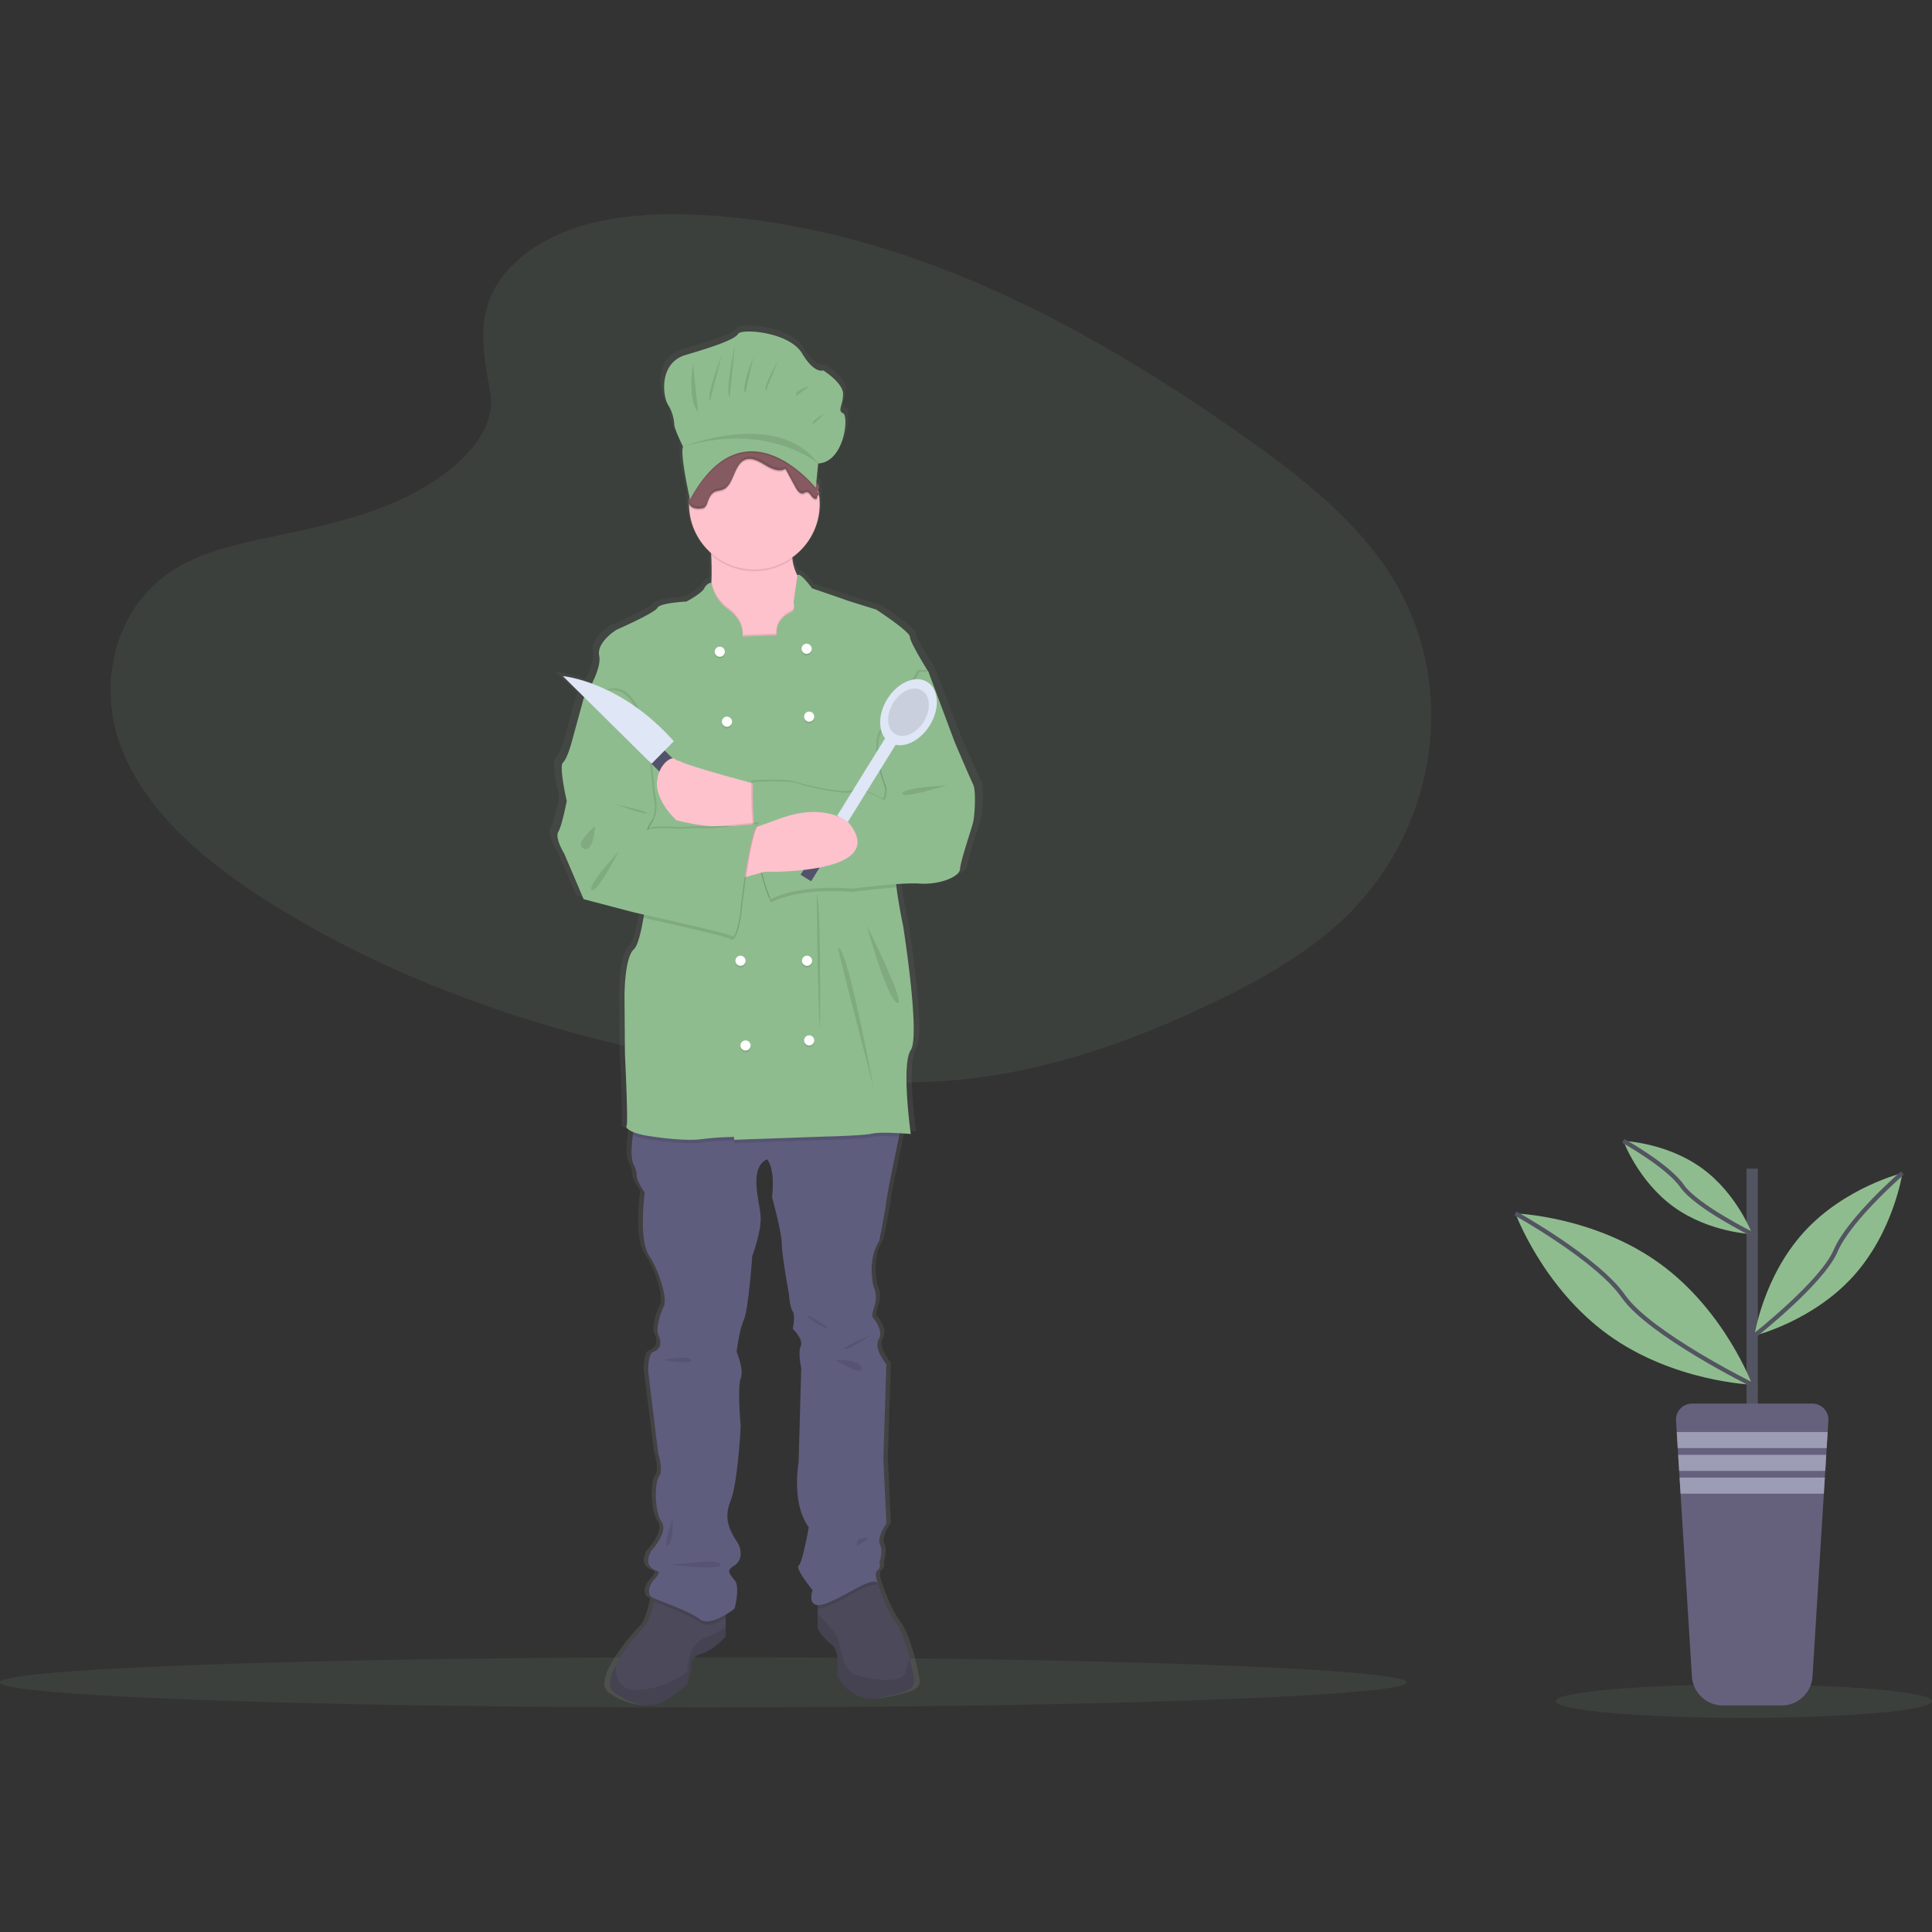<svg id="SvgjsSvg1055" width="288" height="288" xmlns="http://www.w3.org/2000/svg" version="1.1" xmlns:xlink="http://www.w3.org/1999/xlink" xmlns:svgjs="http://svgjs.com/svgjs"><rect width="100%" height="100%" fill="#333333" stroke="none"/><defs id="SvgjsDefs1056"></defs><g id="SvgjsG1057"><svg xmlns="http://www.w3.org/2000/svg" width="288" height="288" data-name="Layer 1" viewBox="0 0 890.069 692.728"><defs><linearGradient id="a" x1="507.947" x2="507.947" y1="790.481" y2="154.92" gradientUnits="userSpaceOnUse"><stop offset="0" stop-color="gray" stop-opacity=".25" class="stopColorgray svgShape"></stop><stop offset=".535" stop-color="gray" stop-opacity=".12" class="stopColorgray svgShape"></stop><stop offset="1" stop-color="gray" stop-opacity=".1" class="stopColorgray svgShape"></stop></linearGradient></defs><ellipse cx="324" cy="676.395" fill="#8fbc8f" opacity=".1" rx="324" ry="11.547" class="color6c63ff svgShape"></ellipse><path fill="#8fbc8f" d="M393.787,124.6c20.641-18.394,53.041-22.143,82.533-20.678,92.634,4.602,176.254,49.324,248.584,99.91,26.185,18.313,51.965,38.048,68.962,63.266,34.6,51.336,24.337,122.453-23.776,164.745-16.369,14.389-36.213,25.419-56.585,35.198-36.222,17.386-75.305,31.343-116.416,35.316-29.317,2.833-58.995.53-88.14-3.423C427.52,487.89,347.591,463.47,280.598,421.69c-29.383-18.324-57.077-41.106-69.188-70.75s-4.36-67.21,25.643-84.756c12.409-7.257,27.245-10.535,41.77-13.612,21.38-4.53,43.104-8.996,62.398-18.205,19.928-9.512,43.526-27.907,39.58-48.962C376.567,162.813,373.17,142.973,393.787,124.6Z" opacity=".1" transform="translate(-154.965 -103.636)" class="color6c63ff svgShape"></path><ellipse cx="803.416" cy="685.062" fill="#8fbc8f" opacity=".1" rx="86.653" ry="7.667" class="color6c63ff svgShape"></ellipse><path fill="url(#a)" d="M606.904,364.53c-1.411-2.731-8.869-19.702-8.869-19.702l-12.497-32.382s-8.869-13.655-8.869-16.191-16.125-12.68-16.125-12.68-13.102-3.901-14.11-4.292-16.528-5.524-16.528-5.524-6.112-8.037-6.982-5.938l-.001.005c-.032-.053-.064-.099-.096-.154a20.75,20.75,0,0,1-2.33-7.514c-.033-.234-.062-.48-.091-.724a29.911,29.911,0,0,0,13.128-24.628,29.511,29.511,0,0,0-.258-3.828,2.684,2.684,0,0,1,.347-.183c.251-.109.187-.198.003-.29.063-.033.126-.068.19-.095.334-.145.111-.255-.212-.385l.019-.01c.455-.198-.12-.328-.582-.537-.025-.135-.048-.27-.075-.405a2.723,2.723,0,0,0,.185-.804c.041.02.078.042.122.061a3.414,3.414,0,0,0-.008-1.526,2.684,2.684,0,0,1-.105.3,2.547,2.547,0,0,0-1.173-2.309c-.023-.02-.049-.042-.072-.062l.855-8.751c12.605-.596,14.816-22.04,11.941-23.231s0-3.773,0-8.935-9.509-10.921-9.509-10.921-3.98,1.986-10.172-7.942-28.968-11.516-30.516-8.935-11.72,5.957-24.988,9.729-10.836,19.459-8.624,22.834a19.266,19.266,0,0,1,3.096,9.332c0,1.986,4.202,10.325,4.202,10.325-1.325,2.89,2.047,18.721,3.046,23.22-.016.138-.032.276-.046.415-.008.014-.02.025-.028.039a2.119,2.119,0,0,0-.129.226,2.589,2.589,0,0,0-.204,1.492,3.117,3.117,0,0,0,.224,1.631,29.758,29.758,0,0,0,10.552,22.202c.016.271.031.543.046.822.186,3.675.29,8.021.097,12.18-.01.213-.026.421-.037.633a4.759,4.759,0,0,0-3.373,2.66c-1.25,2.403-8.506,6.11-8.506,6.11s-12.699.585-13.908,2.926-19.552,10.144-19.552,10.144-9.675,5.657-8.264,12.094c.737,3.364-1.332,8.589-3.477,12.815a60.857,60.857,0,0,0-13.915-3.47l10.276,9.831c-.215.336-.342.526-.342.526l-5.845,20.678s-2.016,7.218-4.031,8.973,1.814,17.752,1.814,17.752-2.217,11.314-4.031,14.24,2.822,10.144,2.822,10.144l9.272,21.068,24.591,6.242s1.639.347,4.287.914q-.125.755-.255,1.505c-1.185,6.711-2.741,12.883-4.636,14.552-4.636,4.097-4.434,22.433-4.434,22.433l.202,25.945s1.613,31.992.806,33.162c-.509.739.512,1.944,3.207,3.026-.077.482-.153.97-.224,1.468-.758,5.306-1.096,11.361.645,14.037a10.665,10.665,0,0,1,1.209,4.682c0,2.536,3.83,7.803,3.83,7.803s-3.023,21.653,2.016,29.066,9.272,20.873,6.853,23.994c0,0-4.233,9.168-2.217,13.265s0,6.437-2.62,7.413-2.395,8.973-2.395,8.973l4.813,38.039s2.62,7.803.403,10.534-2.217,16.386,1.209,21.068-4.838,13.265-4.838,13.265-5.039,7.218,3.023,9.559c0,0,1.613.39-1.411,3.511s-3.628,7.023-1.613,8.388a9.225,9.225,0,0,0,1.307.649c-.075.462-.156.941-.251,1.45-.774,4.073-2.233,9.379-4.886,11.946a85.16,85.16,0,0,0-13.198,17.588c-2.765,5.244-3.975,10.152-.911,12.453,7.256,5.462,16.528,7.218,21.971,5.072s13.102-8.778,13.102-8.778l1.814-7.608s-1.209-4.682,4.838-6.437,11.691-7.998,11.691-7.998V748.658a42.853,42.853,0,0,0,4.233-2.762s2.822-9.949,0-13.265-3.83-4.487-.202-6.632,4.12-6.827,1.459-10.924c-2.669-4.097-6.902-10.144-3.273-18.727s4.959-34.918,4.959-34.918-1.693-17.947,0-22.043-1.935-12.29-1.935-12.29,1.209-10.144,3.427-14.825,4.031-29.456,4.031-29.456,4.031-10.534,4.031-17.361-6.249-23.214,3.023-27.505c0,0,4.031,3.511,2.419,17.556,0,0,4.636,16.386,4.636,21.458s3.427,23.409,3.427,23.409.403,5.852,1.814,7.998,0,7.998,0,7.998,5.241,4.877,3.83,7.998.242,10.159.242,10.159l-1.25,43.68s-3.628,18.727,4.838,30.041c0,0-3.023,16.581-4.838,17.752s6.652,11.314,6.652,11.314-2.346,6.571,2.419,6.894v10.858a23.198,23.198,0,0,0,6.652,7.413c4.434,3.121,2.62,13.85,2.62,13.85s5.644,13.655,20.56,10.729,16.931-4.292,16.125-9.168c-.29-1.779-.935-4.955-1.862-8.56-1.604-6.266-4.064-13.827-7.006-17.556-4.636-5.876-8.466-18.165-8.466-18.165s-1.814-4.097,0-5.462,1.008-3.901,1.008-3.901,1.766-5.072.177-8.193,3.048-9.559,3.048-9.559l-1.411-30.041,1.411-43.696s-6.249-7.218-3.628-11.509-3.023-10.339-3.023-10.339-.605-.195,1.008-5.072a12.156,12.156,0,0,0-.403-8.778s-3.427-12.094,2.62-21.263c0,0,2.62-12.094,3.427-18.337.556-4.338,4.039-20.545,6.112-30.026q.176-.804.337-1.539c2.985.163,5.242.353,5.242.353s-4.636-32.187,0-38.819-3.628-57.351-3.628-57.351-1.975-8.864-3.193-17.908c-.07-.515-.133-1.03-.197-1.545a97.708,97.708,0,0,1,11.251-.25c9.675.585,19.149-3.121,19.35-6.828s5.442-18.337,6.249-21.653S608.315,367.261,606.904,364.53Z" transform="translate(-154.965 -103.636)"></path><path fill="#4c495a" d="M489.291,740.846v18.063s-5.438,6.215-11.265,7.963-4.661,6.409-4.661,6.409l-1.748,7.575s-7.38,6.604-12.624,8.74-14.178.388-21.17-5.05c-2.952-2.292-1.787-7.178.878-12.399a84.568,84.568,0,0,1,12.718-17.511c2.556-2.556,3.962-7.839,4.708-11.894.552-3.038.73-5.392.73-5.392Z" transform="translate(-154.965 -103.636)" class="color4c495a svgShape"></path><path d="M489.291,754.325v4.584s-5.438,6.215-11.265,7.963-4.661,6.409-4.661,6.409l-1.748,7.575s-7.38,6.604-12.624,8.74-14.178.388-21.17-5.05c-2.952-2.292-1.787-7.178.878-12.399-.124,5.485,1.499,11.646,9.416,11.428a40.104,40.104,0,0,0,23.501-8.546s-.194-12.819,8.74-15.732A27.213,27.213,0,0,0,489.291,754.325Z" opacity=".1" transform="translate(-154.965 -103.636)" fill="#000000" class="color000 svgShape"></path><path fill="#4c495a" d="M560.376,787.071c-14.372,2.913-19.811-10.682-19.811-10.682s1.748-10.682-2.525-13.79a22.92,22.92,0,0,1-6.409-7.38V737.35l17.48-12.43,9.462,8.375.637.559s3.69,12.236,8.157,18.086c2.836,3.714,5.205,11.242,6.751,17.48.894,3.589,1.515,6.751,1.795,8.522C576.691,782.798,574.748,784.157,560.376,787.071Z" transform="translate(-154.965 -103.636)" class="color4c495a svgShape"></path><path d="M560.376 787.071c-14.372 2.913-19.811-10.682-19.811-10.682s1.748-10.682-2.525-13.79a22.92 22.92 0 01-6.409-7.38v-6.922c2.774 2.929 8.002 8.6 9.128 11.001 1.554 3.302 1.748 15.343 8.934 17.48s21.17 4.079 22.335-1.36a30.3 30.3 0 012.09-5.998c.894 3.589 1.515 6.751 1.795 8.522C576.691 782.798 574.748 784.157 560.376 787.071zM456.856 737.35l32.435 3.496v9.548c-3.659 2.167-8.903 4.467-11.848 2.105-4.351-3.48-17.286-7.901-21.318-9.758C456.677 739.704 456.856 737.35 456.856 737.35zM559.211 735.408c-4.467-1.554-12.43 5.244-22.918 9.517a10.917 10.917 0 01-4.661 1.041v-8.616l17.48-12.43 9.462 8.375A11.814 11.814 0 00559.211 735.408z" opacity=".1" transform="translate(-154.965 -103.636)" fill="#000000" class="color000 svgShape"></path><path fill="#5f5d7e" d="M570.67,521.57s-.614,2.859-1.492,7.007c-1.997,9.439-5.353,25.575-5.889,29.895-.777,6.215-3.302,18.257-3.302,18.257-5.827,9.128-2.525,21.17-2.525,21.17a12.468,12.468,0,0,1,.388,8.74c-1.554,4.856-.971,5.05-.971,5.05s5.438,6.021,2.913,10.294,3.496,11.459,3.496,11.459l-1.36,43.506,1.36,29.91s-4.467,6.409-2.937,9.517-.171,8.157-.171,8.157.777,2.525-.971,3.884,0,5.438,0,5.438c-4.467-1.554-12.43,5.244-22.918,9.517s-6.992-5.827-6.992-5.827-8.157-10.1-6.409-11.265,4.661-17.674,4.661-17.674c-8.157-11.265-4.661-29.91-4.661-29.91l1.204-43.49s-1.593-7.007-.233-10.115-3.69-7.963-3.69-7.963,1.36-5.827,0-7.963-1.748-7.963-1.748-7.963-3.302-18.257-3.302-23.307-4.467-21.364-4.467-21.364c1.554-13.984-2.331-17.48-2.331-17.48-8.934,4.273-2.913,20.587-2.913,27.385s-3.884,17.286-3.884,17.286-1.748,24.666-3.884,29.327-3.302,14.761-3.302,14.761,3.496,8.157,1.865,12.236,0,21.947,0,21.947-1.282,26.22-4.778,34.766.583,14.567,3.154,18.645c2.564,4.079,2.09,8.74-1.406,10.876s-2.525,3.302.194,6.604,0,13.207,0,13.207-11.071,8.74-15.926,4.856-20.393-8.934-22.335-10.294-1.36-5.244,1.554-8.352,1.36-3.496,1.36-3.496c-7.769-2.331-2.913-9.517-2.913-9.517s7.963-8.546,4.661-13.207-3.302-18.257-1.165-20.976-.388-10.488-.388-10.488l-4.638-37.873s-.218-7.963,2.307-8.934,4.467-3.302,2.525-7.38,2.136-13.207,2.136-13.207c2.331-3.108-1.748-16.509-6.604-23.889s-1.942-28.939-1.942-28.939-3.69-5.244-3.69-7.769a10.883,10.883,0,0,0-1.165-4.661c-1.678-2.665-1.352-8.693-.622-13.976.707-5.112,1.787-9.525,1.787-9.525Z" transform="translate(-154.965 -103.636)" class="color5f5d7e svgShape"></path><path fill="#fdc2cc" d="M532.602,301.517l-38.262,8.934s-18.839-15.926-14.178-24.472c1.6-2.937,2.307-7.948,2.548-13.246.186-4.141.085-8.468-.093-12.127-.272-5.291-.707-9.198-.707-9.198s39.233-22.141,37.873,0a56.554,56.554,0,0,0,.256,11.063,21.15,21.15,0,0,0,2.245,7.481c2.098,3.737,4.685,3.791,4.685,3.791Z" transform="translate(-154.965 -103.636)" class="colorfdc2cc svgShape"></path><path d="M520.04,262.471a30.092,30.092,0,0,1-37.423-1.865c-.272-5.291-.707-9.198-.707-9.198s39.233-22.141,37.873,0A56.554,56.554,0,0,0,520.04,262.471Z" opacity=".1" transform="translate(-154.965 -103.636)" fill="#000000" class="color000 svgShape"></path><circle cx="347.533" cy="133.594" r="30.104" fill="#fdc2cc" class="colorfdc2cc svgShape"></circle><path d="M532.602 301.517l-38.262 8.934s-18.839-15.926-14.178-24.472c1.6-2.937 2.307-7.948 2.548-13.246a19.519 19.519 0 006.969 11.692c8.74 5.827 7.38 13.013 7.38 13.013l15.732-.583c-.971-6.409 4.856-9.905 6.798-10.682s.971-4.273.971-4.273l1.725-11.949c2.098 3.737 4.685 3.791 4.685 3.791zM570.67 521.57s-.614 2.859-1.492 7.007c-4.226-.225-9.812-.388-12.298.179-4.273.971-21.364 1.36-21.364 1.36L493.175 531.615v-1.305a124.839 124.839 0 00-14.567.971c-7.186.971-18.451-.388-25.637-1.554a27.605 27.605 0 01-6.448-1.74c.707-5.112 1.787-9.525 1.787-9.525z" opacity=".1" transform="translate(-154.965 -103.636)" fill="#000000" class="color000 svgShape"></path><path fill="#8fbc8f" d="M567.368,398.239c-.614,3.628-.163,9.641.614,15.577,1.173,9.004,3.076,17.83,3.076,17.83s7.963,50.498,3.496,57.101,0,38.65,0,38.65-13.401-1.165-17.674-.194-21.364,1.36-21.364,1.36l-42.34,1.499v-1.305a124.839,124.839,0,0,0-14.567.971c-7.186.971-18.451-.388-25.637-1.554s-10.1-3.496-9.323-4.661-.777-33.018-.777-33.018l-.194-25.831s-.194-18.257,4.273-22.335c1.826-1.663,3.325-7.808,4.467-14.489,1.639-9.672,2.525-20.471,2.525-20.471L424.421,328.32l-.583-1.554s8.546-13.207,7.186-19.616,7.963-12.042,7.963-12.042,17.674-7.769,18.839-10.1,13.401-2.913,13.401-2.913,6.992-3.69,8.196-6.083a4.594,4.594,0,0,1,3.255-2.649,19.56,19.56,0,0,0,7,11.84c8.74,5.827,7.38,13.013,7.38,13.013l15.732-.583c-.971-6.409,4.856-9.905,6.798-10.682s.971-4.273.971-4.273l1.818-12.578c.839-2.09,6.728,5.912,6.728,5.912s14.955,5.112,15.926,5.5,13.596,4.273,13.596,4.273,15.538,10.1,15.538,12.624,8.546,16.12,8.546,16.12-.101.544-.287,1.538C580.451,326.774,568.79,389.888,567.368,398.239Z" transform="translate(-154.965 -103.636)" class="color6c63ff svgShape"></path><path fill="#fdc2cc" d="M505.217,366.775s-33.6-8.934-36.902-11.071-22.724,10.294.971,27.191c0,0,28.974,6.021,36.726,0S505.217,366.775,505.217,366.775Z" transform="translate(-154.965 -103.636)" class="colorfdc2cc svgShape"></path><path d="M577.856,313.559l4.079.194,12.042,32.241s7.186,16.897,8.546,19.616.777,13.984,0,17.286-5.827,17.868-6.021,21.559-9.323,7.38-18.645,6.798-31.075,2.331-31.075,2.331-23.231-2.428-37.485,4.856c0,0-9.128-18.839-8.157-53.994,0,0,16.12-.971,20.199.583s23.889,6.021,26.414,3.69,13.984,4.273,13.984,4.273a9.843,9.843,0,0,0,0-8.157c-1.942-4.661-5.244-19.228-.971-23.889S577.856,313.559,577.856,313.559Z" opacity=".1" transform="translate(-154.965 -103.636)" fill="#000000" class="color000 svgShape"></path><path d="M567.982,413.816c-9.641.653-20.424,2.098-20.424,2.098s-23.229-2.432-37.485,4.856c0,0-9.128-18.839-8.157-53.994,0,0,16.12-.971,20.199.583s23.889,6.021,26.414,3.69,13.984,4.273,13.984,4.273a9.843,9.843,0,0,0,0-8.157c-1.942-4.661-5.244-19.228-.971-23.889s17.091-27.385,17.091-27.385l3.791.179c-1.973,10.706-13.634,73.82-15.056,82.171C566.754,401.867,567.205,407.88,567.982,413.816Z" opacity=".1" transform="translate(-154.965 -103.636)" fill="#000000" class="color000 svgShape"></path><path fill="#8fbc8f" d="M578.633,314.336l4.079.194,12.042,32.241s7.186,16.897,8.546,19.616.777,13.984,0,17.286-5.827,17.868-6.021,21.559-9.323,7.38-18.645,6.798-31.075,2.331-31.075,2.331-23.231-2.428-37.485,4.856c0,0-9.128-18.839-8.157-53.994,0,0,16.12-.971,20.199.583s23.889,6.021,26.414,3.69,13.984,4.273,13.984,4.273a9.843,9.843,0,0,0,0-8.157c-1.942-4.661-5.244-19.228-.971-23.889S578.633,314.336,578.633,314.336Z" transform="translate(-154.965 -103.636)" class="color6c63ff svgShape"></path><rect width="5.7" height="51.3" x="550.676" y="339.718" fill="#dfe6f5" transform="rotate(-148.235 461.3 335.596)" class="colordfe6f5 svgShape"></rect><ellipse cx="573.51" cy="333.092" fill="#dfe6f5" rx="16.416" ry="11.514" transform="rotate(-58.235 402.996 420.383)" class="colordfe6f5 svgShape"></ellipse><ellipse cx="573.51" cy="333.092" opacity=".1" rx="11.783" ry="8.265" transform="rotate(-58.235 402.996 420.383)" fill="#000000" class="color000 svgShape"></ellipse><rect width="5.7" height="31.92" x="531.771" y="379.939" fill="#53526b" transform="rotate(-148.235 442.395 366.127)" class="color53526b svgShape"></rect><path fill="#fdc2cc" d="M495.312,409.893l11.848-3.302s58.461,1.554,38.844-22.53c0,0-10.294-9.905-31.852-1.942s-27.579,8.934-27.579,8.934Z" transform="translate(-154.965 -103.636)" class="colorfdc2cc svgShape"></path><circle cx="331.606" cy="202.348" r="2.331" opacity=".1" fill="#000000" class="color000 svgShape"></circle><circle cx="371.616" cy="200.989" r="2.331" opacity=".1" fill="#000000" class="color000 svgShape"></circle><circle cx="331.606" cy="201.571" r="2.331" fill="#ffffff" class="colorfff svgShape"></circle><circle cx="334.908" cy="234.589" r="2.331" opacity=".1" fill="#000000" class="color000 svgShape"></circle><circle cx="372.781" cy="232.258" r="2.331" opacity=".1" fill="#000000" class="color000 svgShape"></circle><circle cx="334.908" cy="233.812" r="2.331" fill="#ffffff" class="colorfff svgShape"></circle><circle cx="371.81" cy="344.726" r="2.331" opacity=".1" fill="#000000" class="color000 svgShape"></circle><circle cx="341.137" cy="344.726" r="2.331" opacity=".1" fill="#000000" class="color000 svgShape"></circle><circle cx="371.81" cy="343.949" r="2.331" fill="#ffffff" class="colorfff svgShape"></circle><circle cx="343.467" cy="383.751" r="2.331" opacity=".1" fill="#000000" class="color000 svgShape"></circle><circle cx="372.781" cy="381.42" r="2.331" opacity=".1" fill="#000000" class="color000 svgShape"></circle><circle cx="343.467" cy="382.974" r="2.331" fill="#ffffff" class="colorfff svgShape"></circle><circle cx="341.137" cy="343.949" r="2.331" fill="#ffffff" class="colorfff svgShape"></circle><circle cx="372.781" cy="380.643" r="2.331" fill="#ffffff" class="colorfff svgShape"></circle><circle cx="371.616" cy="200.212" r="2.331" fill="#ffffff" class="colorfff svgShape"></circle><circle cx="372.781" cy="231.481" r="2.331" fill="#ffffff" class="colorfff svgShape"></circle><path d="M531.243 416.885s.388 53.217 1.554 62.734C532.797 479.618 533.22 419.393 531.243 416.885zM541.148 441.551c-.801 0 15.926 62.345 16.703 66.812S545.809 441.551 541.148 441.551zM554.355 431.451c0 .583 9.323 33.795 13.984 35.543S554.355 431.451 554.355 431.451zM591.063 366.775s-19.811.883-20.393 3.743S591.063 366.775 591.063 366.775zM556.103 620.04s-14.178 6.021-12.042 6.409S556.103 620.04 556.103 620.04zM526.776 611.106c-.552-1.242 9.517 5.05 9.517 5.827S527.553 612.854 526.776 611.106zM539.983 631.499s11.071-.559 11.848 3.702S539.983 631.499 539.983 631.499zM460.352 631.475s12.042-2.355 13.013 0S460.352 631.475 460.352 631.475zM464.819 704.721s.79 9.905-2.13 12.236S464.819 704.721 464.819 704.721zM463.348 725.697c3.801.388 23.806-3.108 23.612 0S463.348 725.697 463.348 725.697zM555.132 713.655s-6.823-1.049-5.159 3.554zM428.305 325.989h-3.69l-5.632 20.587s-1.942 7.186-3.884 8.934 1.748 17.674 1.748 17.674-2.136 11.265-3.884 14.178 2.719 10.1 2.719 10.1l8.934 20.976 23.695 6.215s41.758 9.128 43.7 10.488 3.69-.583 5.05-13.207 5.05-37.096 7.963-38.262c0 0-23.307 2.525-25.249 2.136s-11.265.194-11.265.194-12.236-.777-14.178.388 2.525-5.641 2.525-5.641a18.731 18.731 0 000-9.508C455.496 365.999 454.72 306.567 428.305 325.989z" opacity=".1" transform="translate(-154.965 -103.636)" fill="#000000" class="color000 svgShape"></path><path d="M504.246,386.003c-2.913,1.165-6.604,25.637-7.963,38.262s-3.108,14.567-5.05,13.207c-1.577-1.103-29.413-7.334-39.815-9.633,1.639-9.672,2.525-20.471,2.525-20.471L424.421,328.32h3.108c26.414-19.422,27.191,40.01,28.551,45.254a18.736,18.736,0,0,1,0,9.509s-4.467,6.806-2.525,5.64,14.178-.388,14.178-.388,9.323-.583,11.265-.194S504.246,386.003,504.246,386.003Z" opacity=".1" transform="translate(-154.965 -103.636)" fill="#000000" class="color000 svgShape"></path><path fill="#8fbc8f" d="M427.529,326.766h-3.69l-5.632,20.587s-1.942,7.186-3.884,8.934,1.748,17.674,1.748,17.674-2.136,11.265-3.884,14.178,2.719,10.1,2.719,10.1l8.934,20.976,23.695,6.215s41.758,9.128,43.7,10.488,3.69-.583,5.05-13.207,5.05-37.096,7.963-38.262c0,0-23.307,2.525-25.249,2.136s-11.265.194-11.265.194-12.236-.777-14.178.388,2.525-5.641,2.525-5.641a18.731,18.731,0,0,0,0-9.508C454.72,366.775,453.943,307.344,427.529,326.766Z" transform="translate(-154.965 -103.636)" class="color6c63ff svgShape"></path><path d="M440.153 397.074s-10.682 20.199-12.624 17.868S440.153 397.074 440.153 397.074zM429.082 385.572s-9.905 8.2-5.244 10.337S429.082 385.572 429.082 385.572zM438.405 375.515c.777.194 14.372 2.894 14.567 4.069S438.405 375.515 438.405 375.515zM532.688 233.236a2.002 2.002 0 00-1.328 2.082c-.792.699-1.903-.124-2.548-1.018-.653-.886-1.391-1.981-2.377-1.857a8.534 8.534 0 00-1.36.567c-1.554.497-2.867-1.328-3.737-2.929q-2.272-4.207-4.545-8.406c-3.038 1.764-6.627-.085-9.641-1.911s-6.604-3.682-9.649-1.919c-4.467 2.579-4.63 11.179-9.261 13.3-1.492.684-3.224.536-4.607 1.476-1.367.932-2.105 2.727-2.719 4.444a4.707 4.707 0 01-1.523 2.509 3.345 3.345 0 01-1.569.381 6.732 6.732 0 01-4.04-.567 3.414 3.414 0 01-1.398-4.04 2.114 2.114 0 01.124-.225 14.137 14.137 0 001.336-1.919c.466-1.235-.202-2.672-.054-4.009.241-2.284 2.657-3.488 3.069-5.733.171-.878-.008-1.818.155-2.704a2.458 2.458 0 01.093-.342l-1.422.979c1.593-1.857 2.393-4.436 3.558-6.689a20.6 20.6 0 0112.57-10.232c5.065-1.476 10.418-1.072 15.53.179a51.14 51.14 0 0113.821 5.695 13.715 13.715 0 014.024 3.271 25.192 25.192 0 012.385 4.405c1.507 3.123 5.625 6.013 2.346 6.448-2.727.365-.241 2.276 1.189 3.566a3.708 3.708 0 01.823.901 3.226 3.226 0 01-.171 3.115C531.212 232.755 533.449 232.895 532.688 233.236z" opacity=".1" transform="translate(-154.965 -103.636)" fill="#000000" class="color000 svgShape"></path><path fill="#865a61" d="M532.688,232.46a2.002,2.002,0,0,0-1.328,2.082c-.792.699-1.903-.124-2.548-1.018-.653-.886-1.391-1.981-2.377-1.857a8.533,8.533,0,0,0-1.36.567c-1.554.497-2.867-1.328-3.737-2.929q-2.272-4.207-4.545-8.406c-3.038,1.764-6.627-.085-9.641-1.911s-6.604-3.682-9.649-1.919c-4.467,2.579-4.63,11.179-9.261,13.3-1.492.684-3.224.536-4.607,1.476-1.367.932-2.105,2.727-2.719,4.444a4.707,4.707,0,0,1-1.523,2.509,3.345,3.345,0,0,1-1.569.381,6.733,6.733,0,0,1-4.04-.567,3.414,3.414,0,0,1-1.398-4.04,2.114,2.114,0,0,1,.124-.225,14.137,14.137,0,0,0,1.336-1.919c.466-1.235-.202-2.672-.054-4.009.241-2.284,2.657-3.488,3.069-5.733.171-.878-.008-1.818.155-2.704a2.458,2.458,0,0,1,.093-.342l-1.422.979c1.593-1.857,2.393-4.436,3.558-6.689a20.6,20.6,0,0,1,12.57-10.232c5.065-1.476,10.418-1.072,15.53.179a51.14,51.14,0,0,1,13.821,5.695,13.715,13.715,0,0,1,4.024,3.271,25.192,25.192,0,0,1,2.385,4.405c1.507,3.123,5.625,6.013,2.346,6.448-2.727.365-.241,2.276,1.189,3.566a3.708,3.708,0,0,1,.823.901,3.226,3.226,0,0,1-.171,3.115C531.212,231.978,533.449,232.118,532.688,232.46Z" transform="translate(-154.965 -103.636)" class="color865a61 svgShape"></path><path d="M531.111,227.262l-.311,3.271s-32.598-41.315-57.956,5.337c0,0-.124-.567-.334-1.523a14.137,14.137,0,0,0,1.336-1.919c.466-1.235-.202-2.672-.054-4.009.241-2.284,2.657-3.488,3.069-5.733.171-.878-.008-1.818.155-2.704a2.458,2.458,0,0,1,.093-.342l-1.422.979c1.593-1.857,2.393-4.436,3.558-6.689a20.6,20.6,0,0,1,12.57-10.232c5.065-1.476,10.418-1.072,15.53.179a51.14,51.14,0,0,1,13.821,5.695,13.715,13.715,0,0,1,4.024,3.271,25.192,25.192,0,0,1,2.385,4.405c1.507,3.123,5.625,6.013,2.346,6.448C527.195,224.061,529.681,225.973,531.111,227.262Z" opacity=".1" transform="translate(-154.965 -103.636)" fill="#000000" class="color000 svgShape"></path><g opacity=".1" fill="#000000" class="color000 svgShape"><path d="M531.915 232.036a1.574 1.574 0 00-.37 1.345c-.792.699-1.903-.124-2.548-1.018-.653-.886-1.391-1.981-2.377-1.857a8.533 8.533 0 00-1.36.567c-1.554.497-2.867-1.328-3.737-2.929q-2.272-4.207-4.545-8.406c-3.038 1.764-6.627-.085-9.641-1.911s-6.604-3.682-9.649-1.919c-4.467 2.579-4.63 11.179-9.261 13.3-1.492.684-3.224.536-4.607 1.476-1.367.932-2.105 2.727-2.719 4.444a4.707 4.707 0 01-1.523 2.509 3.345 3.345 0 01-1.569.381 6.733 6.733 0 01-4.04-.567 3.634 3.634 0 01-1.514-2.136 3.493 3.493 0 001.514 3.689 6.732 6.732 0 004.04.567 3.345 3.345 0 001.569-.381 4.707 4.707 0 001.523-2.509c.614-1.717 1.352-3.512 2.719-4.444 1.383-.94 3.115-.792 4.607-1.476 4.63-2.121 4.793-10.721 9.261-13.3 3.045-1.764 6.635.093 9.649 1.919s6.604 3.675 9.641 1.911q2.272 4.195 4.545 8.406c.87 1.6 2.183 3.426 3.737 2.929a8.533 8.533 0 011.36-.567c.987-.124 1.725.971 2.377 1.857.645.893 1.756 1.717 2.548 1.018a2.002 2.002 0 011.328-2.082C533.479 232.581 532.191 232.436 531.915 232.036zM529.374 224.275a2.813 2.813 0 01.734-.185c1.445-.192 1.452-.862.879-1.817a2.272 2.272 0 01-.879.264C528.548 222.745 528.696 223.46 529.374 224.275zM532.351 230.782a3.51 3.51 0 00-.008-1.519 2.241 2.241 0 01-.394.855C531.706 230.427 532.005 230.626 532.351 230.782zM474.023 228.544c-.017.089-.035.177-.045.269a8.912 8.912 0 00.152 2.088A7.349 7.349 0 00474.023 228.544zM477.177 219.066a11.268 11.268 0 01-1.303 1.947l1.254-.863A8.688 8.688 0 01477.177 219.066z" transform="translate(-154.965 -103.636)" fill="#000000" class="color000 svgShape"></path></g><path fill="#8fbc8f" d="M472.843,235.093s-4.688-20.956-3.196-24.316c0,0-4.048-8.303-4.048-10.28a19.631,19.631,0,0,0-2.983-9.292c-2.131-3.361-4.475-18.979,8.31-22.735s22.586-7.117,24.078-9.687,23.438-.988,29.405,8.896,9.802,7.908,9.802,7.908,9.162,5.733,9.162,10.873-2.77,7.71,0,8.896.639,22.537-11.506,23.13l-1.065,11.269S498.199,188.437,472.843,235.093Z" transform="translate(-154.965 -103.636)" class="color6c63ff svgShape"></path><path d="M474.239 172.554s-2.816 16.509 2.331 22.044zM487.446 168.767s-7.186 17.674-5.438 21.073zM493.661 163.134s-4.856 23.015-2.525 24.86zM502.012 169.349s-6.021 14.761-3.593 16.8zM513.374 171.097s-7.089 12.042-5.632 14.178zM527.941 182.848s-7.575 2.039-6.021 4.467zM535.127 195.375s-6.798 3.302-5.535 5.05zM469.647 210.777s43.419-17.636 62.218 7.71C531.865 218.487 509.045 199.085 469.647 210.777z" opacity=".1" transform="translate(-154.965 -103.636)" fill="#000000" class="color000 svgShape"></path><polygon fill="#53526b" points="298.991 252.052 305.041 245.932 322.146 262.84 316.096 268.961 300.365 253.411 298.991 252.052" class="color53526b svgShape"></polygon><path fill="#dfe6f5" d="M414.267,316.454s26.479,2.253,51.124,29.993l-10.272,10.391Z" transform="translate(-154.965 -103.636)" class="colordfe6f5 svgShape"></path><path fill="#fdc2cc" d="M493.69,366.053s-25.45-9.278-27.951-11.496-17.212,10.689.736,28.236c0,0,21.947,6.252,27.818,0S493.69,366.053,493.69,366.053Z" transform="translate(-154.965 -103.636)" class="colorfdc2cc svgShape"></path><rect width="5.175" height="116.436" x="804.65" y="439.739" fill="#535461" class="color535461 svgShape"></rect><path fill="#65617d" d="M997.292,659.457l-.328,5.244-.457,7.4-.19,3.088-.457,7.409-.198,3.088-.457,7.4-5.218,84.187a14.258,14.258,0,0,1-14.231,13.377h-27.108a14.251,14.251,0,0,1-14.222-13.377l-5.227-84.187-.457-7.4-.19-3.088-.466-7.409-.19-3.088-.457-7.4-.328-5.244a7.386,7.386,0,0,1,7.374-7.84h55.441A7.38,7.38,0,0,1,997.292,659.457Z" transform="translate(-154.965 -103.636)" class="color65617d svgShape"></path><polygon fill="#9d9cb5" points="841.999 561.065 841.542 568.465 772.931 568.465 772.474 561.065 841.999 561.065" class="color9d9cb5 svgShape"></polygon><polygon fill="#9d9cb5" points="841.352 571.553 840.895 578.962 773.587 578.962 773.121 571.553 841.352 571.553" class="color9d9cb5 svgShape"></polygon><polygon fill="#9d9cb5" points="840.697 582.049 840.24 589.449 774.234 589.449 773.777 582.049 840.697 582.049" class="color9d9cb5 svgShape"></polygon><path fill="#8fbc8f" d="M919.541,587.017c30.12,21.788,42.661,55.869,42.661,55.869s-36.294-1.244-66.414-23.032-42.661-55.869-42.661-55.869S889.421,565.229,919.541,587.017Z" transform="translate(-154.965 -103.636)" class="color6c63ff svgShape"></path><path fill="none" stroke="#535461" stroke-miterlimit="10" stroke-width="2" d="M853.127,563.985s37.671,20.911,49.756,38.222,59.319,40.679,59.319,40.679" transform="translate(-154.965 -103.636)" class="colorStroke535461 svgStroke"></path><path fill="#8fbc8f" d="M938.982,543.117c16.394,11.859,23.22,30.409,23.22,30.409s-19.754-.677-36.149-12.536-23.22-30.409-23.22-30.409S922.588,531.258,938.982,543.117Z" transform="translate(-154.965 -103.636)" class="color6c63ff svgShape"></path><path fill="none" stroke="#535461" stroke-miterlimit="10" stroke-width="2" d="M902.833,530.581s20.504,11.382,27.082,20.804,32.287,22.141,32.287,22.141" transform="translate(-154.965 -103.636)" class="colorStroke535461 svgStroke"></path><path fill="#8fbc8f" d="M986.026,572.582c-18.83,20.697-22.814,47.739-22.814,47.739s26.547-6.514,45.377-27.21,22.814-47.739,22.814-47.739S1004.856,551.886,986.026,572.582Z" transform="translate(-154.965 -103.636)" class="color6c63ff svgShape"></path><path fill="none" stroke="#535461" stroke-miterlimit="10" stroke-width="2" d="M1031.402,545.372s-24.528,21.215-30.762,35.832-37.429,39.117-37.429,39.117" transform="translate(-154.965 -103.636)" class="colorStroke535461 svgStroke"></path></svg></g></svg>